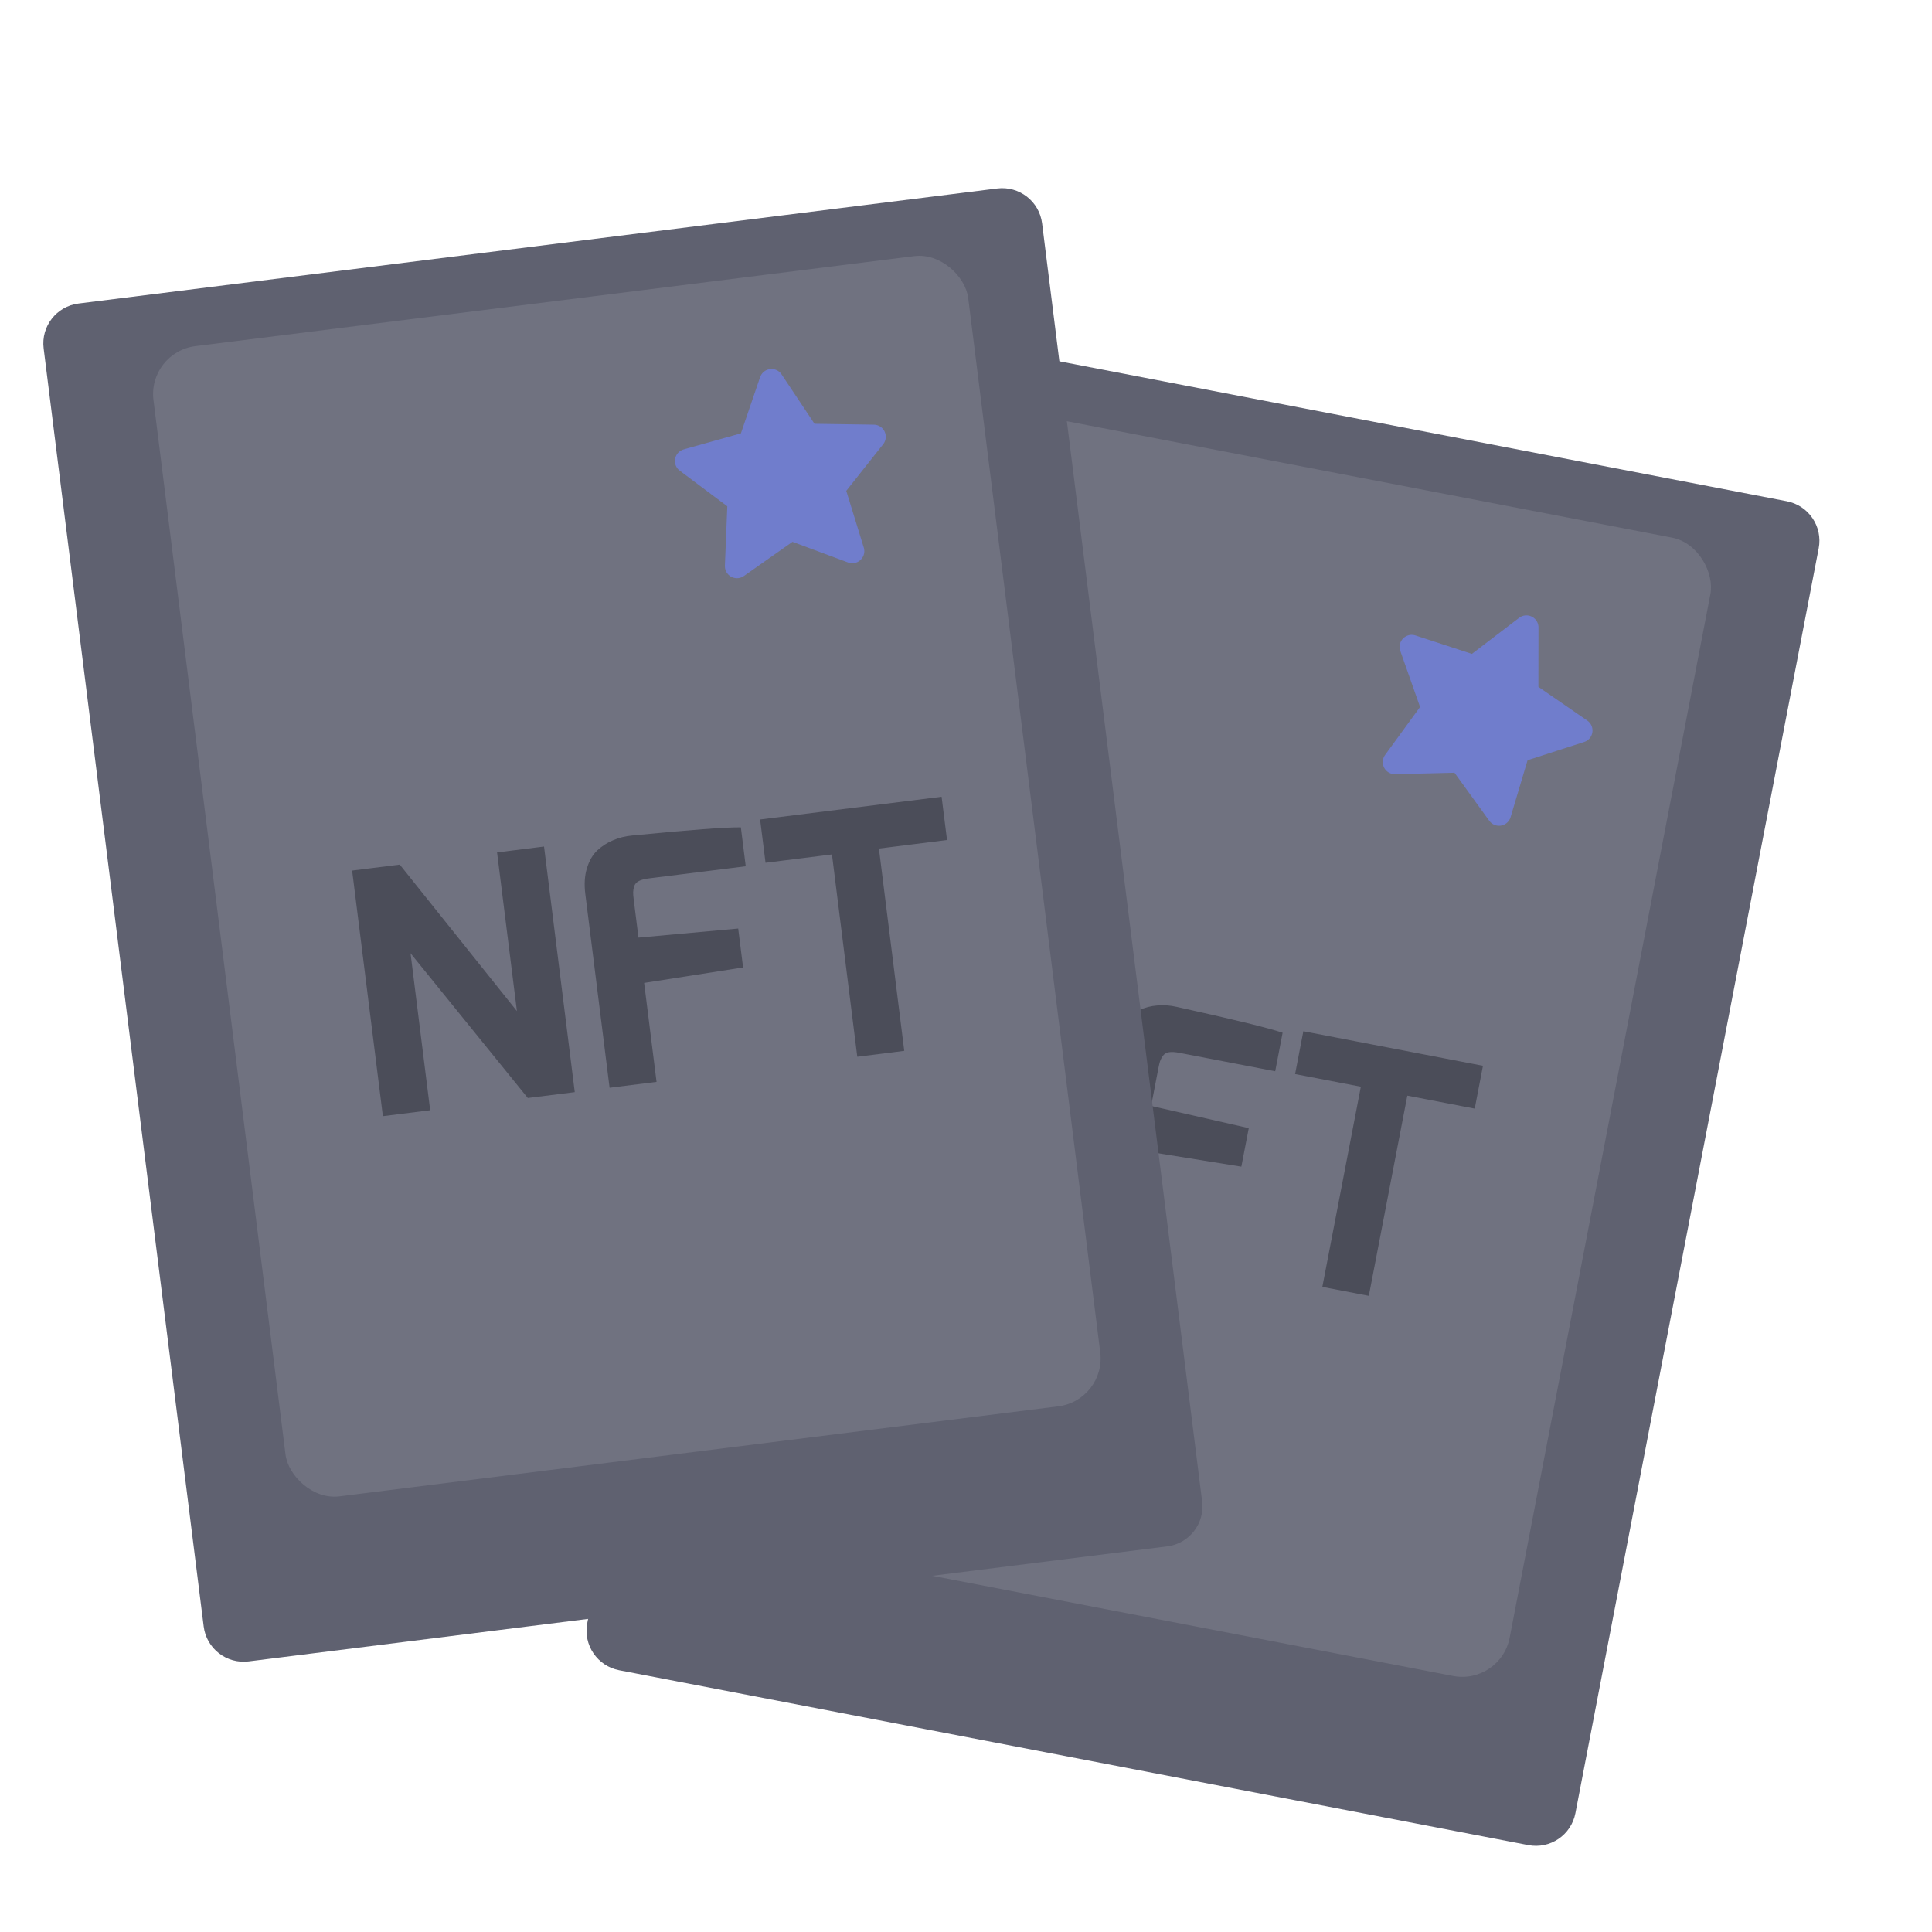 <svg width="100" height="100" viewBox="0 0 100 100" fill="none" xmlns="http://www.w3.org/2000/svg">
<g clip-path="url(#clip0_49779_50219)">
<g filter="url(#filter0_d_49779_50219)">
<path d="M81.543 91.35C81.326 92.481 80.235 93.22 79.104 93.002L32.05 83.952C30.918 83.734 30.18 82.644 30.397 81.513L42.989 16.046C43.207 14.915 44.297 14.176 45.429 14.393L92.483 23.444C93.614 23.662 94.353 24.752 94.135 25.883L81.543 91.35Z" fill="#5F6170"/>
</g>
<rect x="47.266" y="20.273" width="42.5" height="60" rx="2.5" transform="rotate(10.887 47.266 20.273)" fill="#707280"/>
<path d="M44.142 61.935L46.562 49.356L49.002 49.825L52.422 58.912L53.986 50.784L56.392 51.247L53.972 63.826L51.566 63.363L48.112 54.359L46.565 62.401L44.142 61.935ZM55.755 64.169L57.665 54.236C57.76 53.743 57.922 53.335 58.151 53.011C58.382 52.675 58.647 52.435 58.948 52.291C59.261 52.149 59.574 52.067 59.887 52.044C60.214 52.011 60.554 52.035 60.907 52.115C63.847 52.764 65.674 53.21 66.388 53.454L66.004 55.448L61.038 54.493C60.82 54.451 60.644 54.441 60.509 54.462C60.374 54.484 60.267 54.546 60.188 54.65C60.12 54.756 60.072 54.847 60.045 54.925C60.019 55.004 59.99 55.123 59.959 55.283L59.582 57.242L64.636 58.392L64.252 60.386L59.136 59.562L58.161 64.632L55.755 64.169ZM67.034 55.593L67.461 53.376L76.758 55.164L76.332 57.381L72.843 56.71L70.85 67.072L68.444 66.61L70.437 56.247L67.034 55.593Z" fill="#4B4D59"/>
<g filter="url(#filter1_d_49779_50219)">
<path d="M62.222 75.214C62.366 76.357 61.557 77.397 60.414 77.54L12.869 83.494C11.726 83.637 10.686 82.829 10.543 81.686L2.259 15.536C2.116 14.393 2.924 13.353 4.067 13.21L51.612 7.256C52.756 7.113 53.795 7.921 53.939 9.064L62.222 75.214Z" fill="#5F6170"/>
</g>
<rect x="7.633" y="18.227" width="42.5" height="60" rx="2.5" transform="rotate(-7.138 7.633 18.227)" fill="#707280"/>
<g opacity="0.6" clip-path="url(#clip1_49779_50219)">
<path d="M40.928 27.344L38.145 29.303L38.283 25.902L35.558 23.862L38.834 22.944L39.934 19.724L41.821 22.556L45.223 22.606L43.109 25.276L44.112 28.527L40.928 27.344Z" fill="#7084FF" stroke="#7084FF" stroke-width="1.25" stroke-linecap="round" stroke-linejoin="round"/>
</g>
<g opacity="0.6" clip-path="url(#clip2_49779_50219)">
<path d="M75.599 39.364L72.197 39.446L74.201 36.696L73.069 33.484L76.303 34.542L79.007 32.476L79.002 35.879L81.803 37.811L78.562 38.856L77.589 42.117L75.599 39.364Z" fill="#7084FF" stroke="#7084FF" stroke-width="1.25" stroke-linecap="round" stroke-linejoin="round"/>
</g>
<path d="M19.818 57.772L18.226 45.061L20.692 44.752L26.756 52.335L25.728 44.122L28.159 43.817L29.75 56.528L27.319 56.832L21.249 49.339L22.266 57.465L19.818 57.772ZM31.552 56.302L30.295 46.266C30.233 45.768 30.26 45.33 30.377 44.95C30.493 44.56 30.671 44.249 30.913 44.019C31.166 43.788 31.438 43.612 31.729 43.494C32.03 43.362 32.361 43.279 32.721 43.246C35.718 42.953 37.593 42.812 38.347 42.824L38.599 44.838L33.581 45.466C33.361 45.494 33.19 45.539 33.069 45.601C32.947 45.663 32.865 45.756 32.821 45.879C32.789 46 32.773 46.102 32.772 46.185C32.77 46.267 32.779 46.39 32.8 46.552L33.048 48.531L38.209 48.061L38.462 50.075L33.341 50.876L33.983 55.998L31.552 56.302ZM39.624 44.657L39.343 42.417L48.737 41.24L49.018 43.48L45.493 43.922L46.804 54.392L44.373 54.697L43.062 44.226L39.624 44.657Z" fill="#4B4D59"/>
</g>
<defs>
<filter id="filter0_d_49779_50219" x="25.359" y="11.855" width="73.814" height="88.685" filterUnits="userSpaceOnUse" color-interpolation-filters="sRGB">
<feFlood flood-opacity="0" result="BackgroundImageFix"/>
<feColorMatrix in="SourceAlpha" type="matrix" values="0 0 0 0 0 0 0 0 0 0 0 0 0 0 0 0 0 0 127 0" result="hardAlpha"/>
<feOffset dy="2.5"/>
<feGaussianBlur stdDeviation="2.5"/>
<feComposite in2="hardAlpha" operator="out"/>
<feColorMatrix type="matrix" values="0 0 0 0 0 0 0 0 0 0 0 0 0 0 0 0 0 0 0.15 0"/>
<feBlend mode="normal" in2="BackgroundImageFix" result="effect1_dropShadow_49779_50219"/>
<feBlend mode="normal" in="SourceGraphic" in2="effect1_dropShadow_49779_50219" result="shape"/>
</filter>
<filter id="filter1_d_49779_50219" x="-2.758" y="4.739" width="69.997" height="86.271" filterUnits="userSpaceOnUse" color-interpolation-filters="sRGB">
<feFlood flood-opacity="0" result="BackgroundImageFix"/>
<feColorMatrix in="SourceAlpha" type="matrix" values="0 0 0 0 0 0 0 0 0 0 0 0 0 0 0 0 0 0 127 0" result="hardAlpha"/>
<feOffset dy="2.5"/>
<feGaussianBlur stdDeviation="2.5"/>
<feComposite in2="hardAlpha" operator="out"/>
<feColorMatrix type="matrix" values="0 0 0 0 0 0 0 0 0 0 0 0 0 0 0 0 0 0 0.15 0"/>
<feBlend mode="normal" in2="BackgroundImageFix" result="effect1_dropShadow_49779_50219"/>
<feBlend mode="normal" in="SourceGraphic" in2="effect1_dropShadow_49779_50219" result="shape"/>
</filter>
<clipPath id="clip0_49779_50219">
<rect width="100" height="100" fill="white"/>
</clipPath>
<clipPath id="clip1_49779_50219">
<rect width="11.712" height="11.712" fill="white" transform="translate(34 19.508) rotate(-7.403)"/>
</clipPath>
<clipPath id="clip2_49779_50219">
<rect width="11.712" height="11.712" fill="white" transform="translate(74.195 29) rotate(26.354)"/>
</clipPath>
</defs>
</svg>
